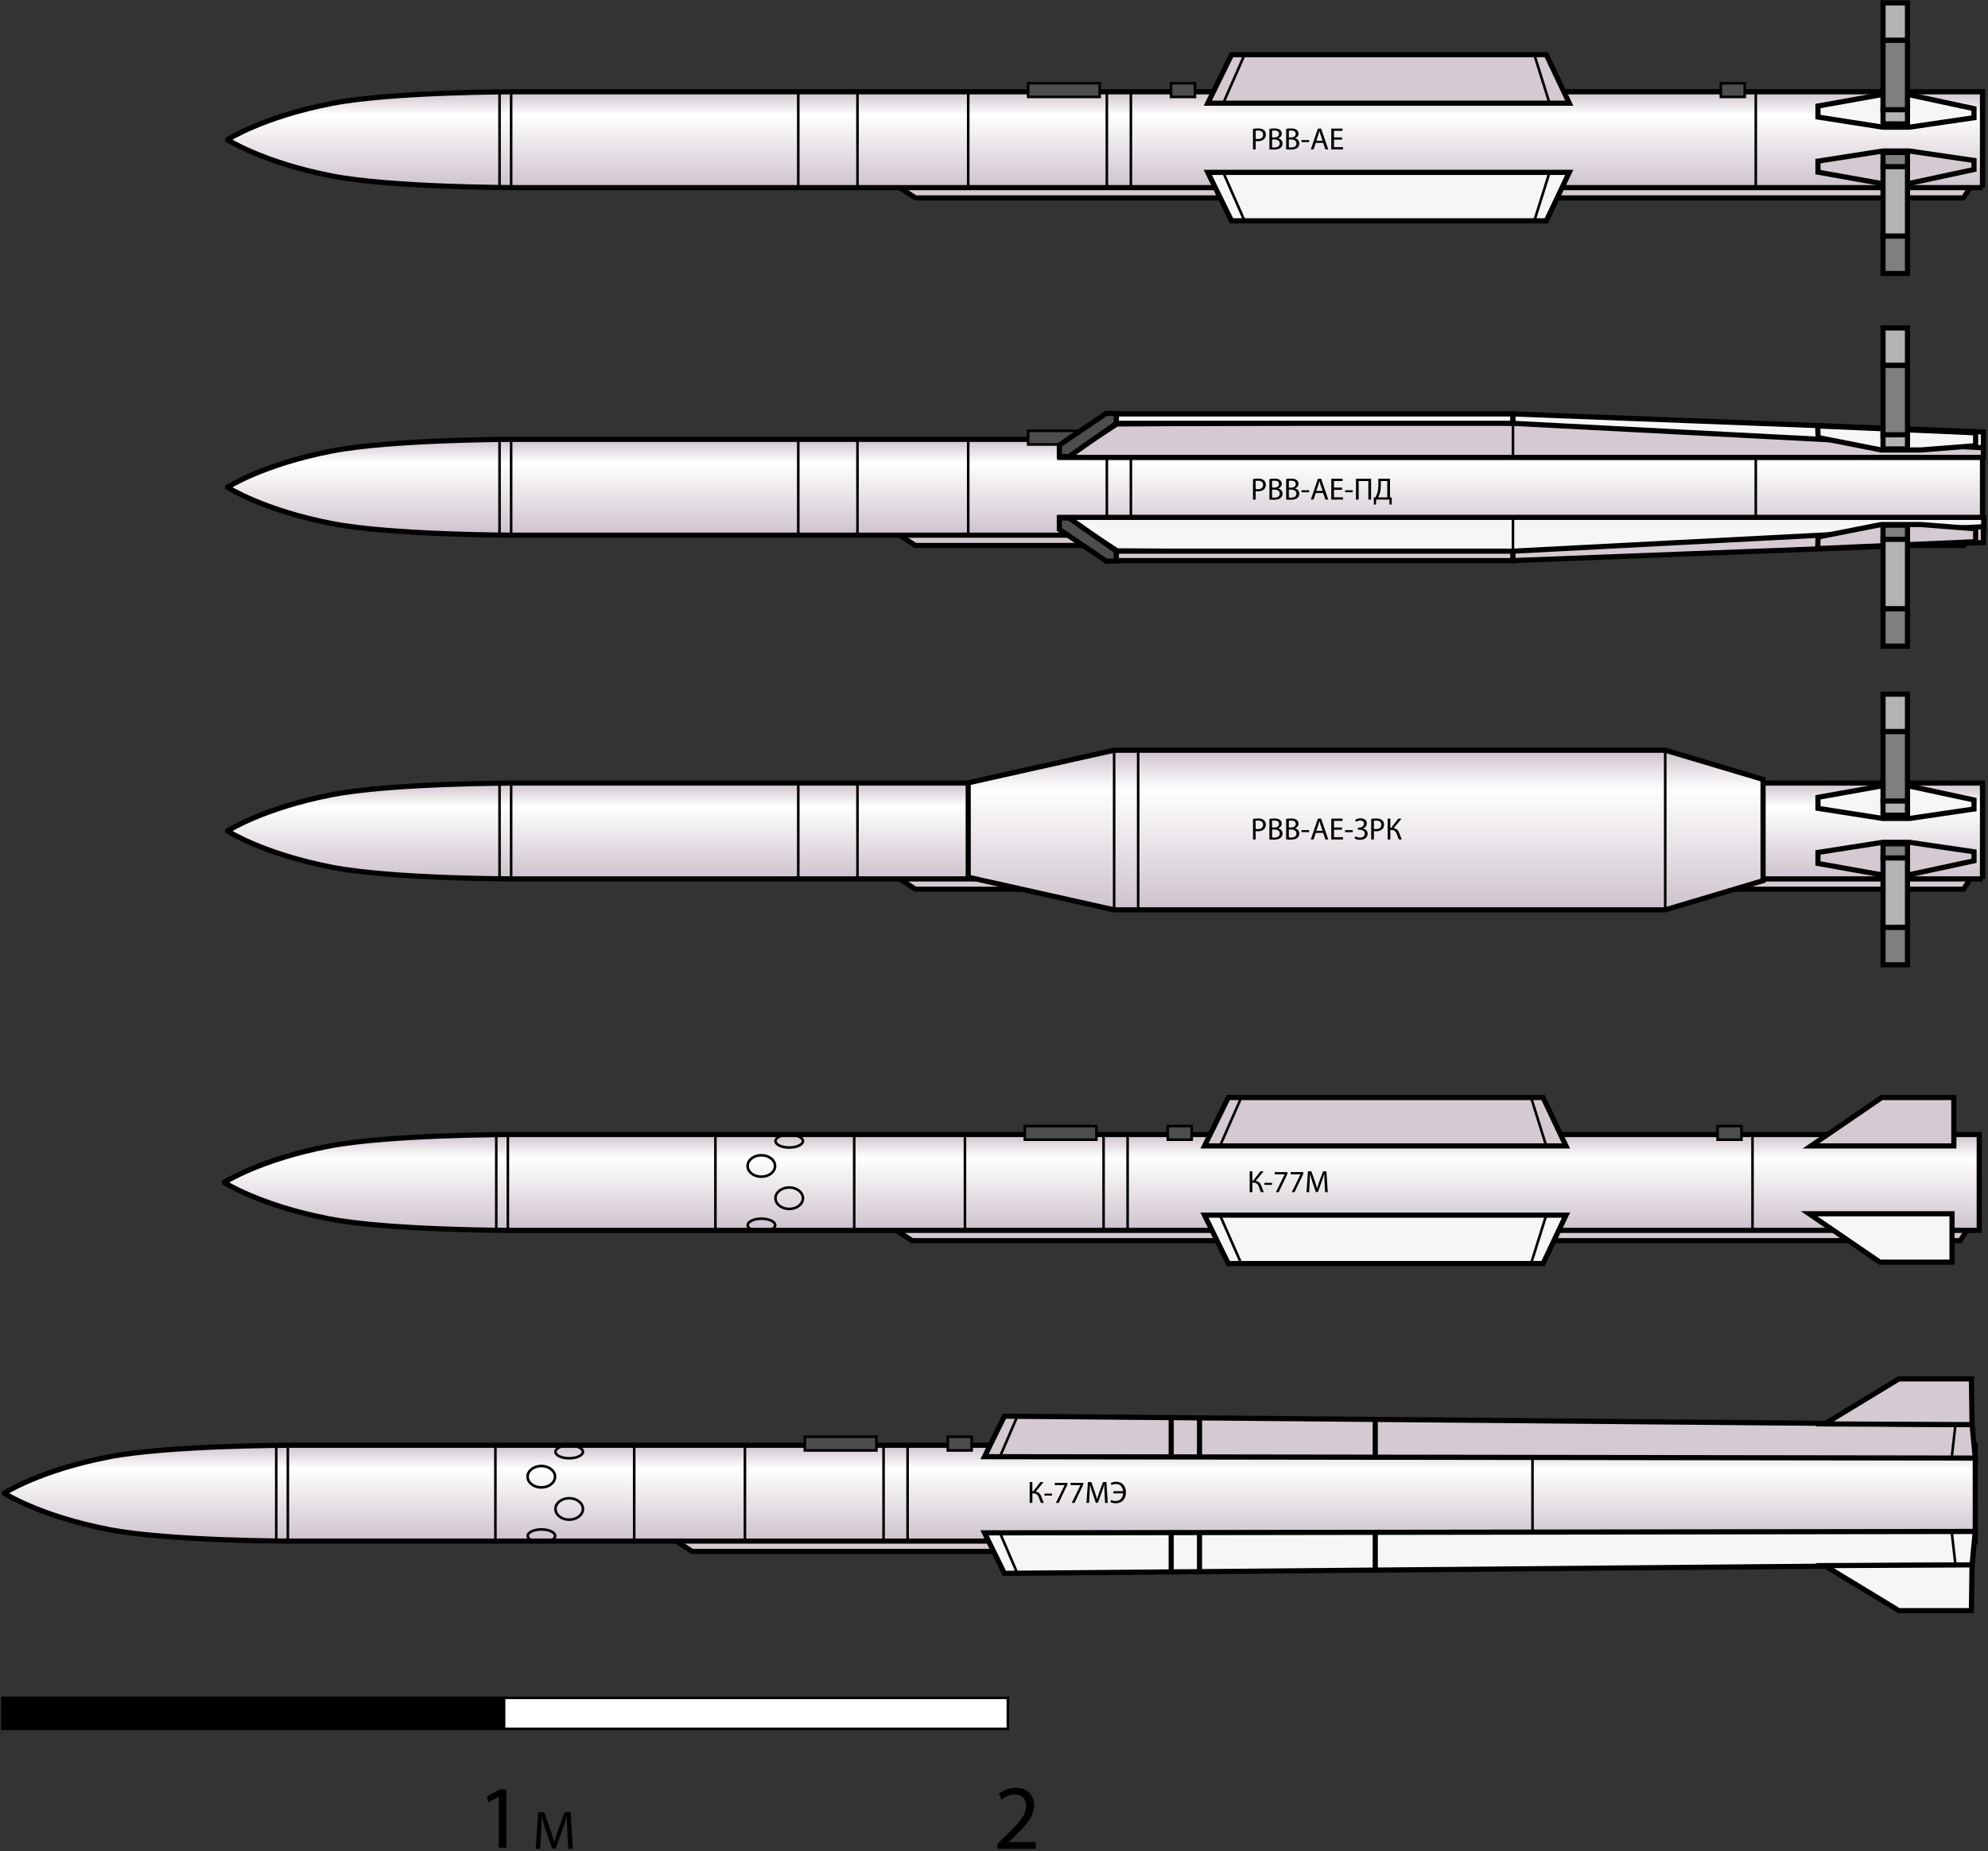 <?xml version="1.0" encoding="utf-8"?>
<!-- Generator: Adobe Illustrator 11.0, SVG Export Plug-In  -->
<!DOCTYPE svg PUBLIC "-//W3C//DTD SVG 1.0//EN"    "http://www.w3.org/TR/2001/REC-SVG-20010904/DTD/svg10.dtd">
<svg  xmlns="http://www.w3.org/2000/svg" xmlns:xlink="http://www.w3.org/1999/xlink" xmlns:a="http://ns.adobe.com/AdobeSVGViewerExtensions/3.0/"
	 width="772" height="719" viewBox="-0.388 -0.11 772 719" xml:space="preserve">
	<rect x="-0.388" y="-0.11" width="772" height="719" fill="#333333" stroke="none"/>
	<defs>
	</defs>
	<g>
		<polygon fill="#D5CAD1" stroke="#000000" stroke-width="2" points="343.599,69.25 355.099,76.75 762.099,76.75 766.599,69.75 "/>
		<g>
			<linearGradient id="XMLID_1_" gradientUnits="userSpaceOnUse" x1="428.755" y1="35.418" x2="428.755" y2="72.751">
				<stop  offset="0" style="stop-color:#CDC2CC"/>
				<stop  offset="0.247" style="stop-color:#FFFFFF"/>
				<stop  offset="1" style="stop-color:#CDC2CC"/>
				<stop  offset="1" style="stop-color:#262731"/>
				<a:midPointStop  offset="0" style="stop-color:#CDC2CC"/>
				<a:midPointStop  offset="0.5" style="stop-color:#CDC2CC"/>
				<a:midPointStop  offset="0.247" style="stop-color:#FFFFFF"/>
				<a:midPointStop  offset="0.5" style="stop-color:#FFFFFF"/>
				<a:midPointStop  offset="1" style="stop-color:#CDC2CC"/>
				<a:midPointStop  offset="0.5" style="stop-color:#CDC2CC"/>
				<a:midPointStop  offset="1" style="stop-color:#262731"/>
			</linearGradient>
			<path fill="url(#XMLID_1_)" d="M769.474,72.751H199.387c0,0-47.568,0-70.811-4.505c-26.786-5.191-40.541-14.054-40.541-14.054
				v-0.107c0,0,13.755-8.863,40.541-14.054c23.243-4.504,70.811-4.505,70.811-4.505h570.086V72.751z"/>
			<path fill="none" stroke="#000000" stroke-width="2" d="M769.474,72.751H199.387c0,0-47.568,0-70.811-4.505
				c-26.786-5.191-40.541-14.054-40.541-14.054v-0.107c0,0,13.755-8.863,40.541-14.054c23.243-4.504,70.811-4.505,70.811-4.505
				h570.086V72.751z"/>
		</g>
		<line fill="#FFFFFF" stroke="#000000" x1="193.601" y1="35.417" x2="193.601" y2="72.699"/>
		<line fill="#FFFFFF" stroke="#000000" x1="198.101" y1="35.417" x2="198.101" y2="72.699"/>
		<line fill="#FFFFFF" stroke="#000000" x1="375.601" y1="35.417" x2="375.601" y2="72.699"/>
		<line fill="#FFFFFF" stroke="#000000" x1="438.769" y1="35.417" x2="438.769" y2="72.699"/>
		<line fill="#FFFFFF" stroke="#000000" x1="681.435" y1="35.417" x2="681.435" y2="72.699"/>
		<line fill="#FFFFFF" stroke="#000000" x1="429.436" y1="35.417" x2="429.436" y2="72.699"/>
		<line fill="#FFFFFF" stroke="#000000" x1="309.601" y1="35.417" x2="309.601" y2="72.699"/>
		<line fill="#FFFFFF" stroke="#000000" x1="332.601" y1="35.417" x2="332.601" y2="72.699"/>
		<g>
			<polygon fill="#F7F6F6" points="705.585,41.064 705.585,45.344 730.747,49.281 741.103,49.281 766.18,45.601 766.18,42.091 
				741.445,36.785 729.549,36.785 "/>
			<polygon fill="none" stroke="#000000" stroke-width="2" points="705.585,41.064 705.585,45.344 730.747,49.281 741.103,49.281 
				766.18,45.601 766.18,42.091 741.445,36.785 729.549,36.785 "/>
		</g>
		<g>
			<polygon fill="#D5CAD1" points="705.585,66.752 705.585,62.473 730.747,58.536 741.103,58.536 766.18,62.216 766.18,65.725 
				741.445,71.031 729.549,71.031 "/>
			<polygon fill="none" stroke="#000000" stroke-width="2" points="705.585,66.752 705.585,62.473 730.747,58.536 741.103,58.536 
				766.18,62.216 766.18,65.725 741.445,71.031 729.549,71.031 "/>
		</g>
		<g>
			<rect x="667.868" y="32.228" fill="#4D4D4D" width="9.28" height="5.303"/> 
			<rect x="667.868" y="32.228" fill="none" stroke="#000000" width="9.28" height="5.303"/> 
		</g>
		<g>
			<rect x="454.368" y="32.228" fill="#4D4D4D" width="9.28" height="5.303"/> 
			<rect x="454.368" y="32.228" fill="none" stroke="#000000" width="9.28" height="5.303"/> 
		</g>
		<g>
			<rect x="398.868" y="32.228" fill="#4D4D4D" width="27.78" height="5.303"/> 
			<rect x="398.868" y="32.228" fill="none" stroke="#000000" width="27.78" height="5.303"/> 
		</g>
		<g>
			<polygon fill="#D5CAD1" points="468.637,39.958 609.004,39.958 600.102,21.154 477.853,21.154 "/>
			<polygon fill="none" stroke="#000000" stroke-width="2" points="468.637,39.958 609.004,39.958 600.102,21.154 477.853,21.154 
				"/>
		</g>
		<line fill="#F7F6F6" stroke="#000000" x1="474.769" y1="39.66" x2="482.899" y2="21.154"/>
		<line fill="#F7F6F6" stroke="#000000" x1="601.504" y1="40.501" x2="595.615" y2="21.715"/>
		<g>
			<polygon fill="#F7F6F6" points="468.637,66.839 609.004,66.839 600.102,85.643 477.853,85.643 "/>
			<polygon fill="none" stroke="#000000" stroke-width="2" points="468.637,66.839 609.004,66.839 600.102,85.643 477.853,85.643 
				"/>
		</g>
		<line fill="#F7F6F6" stroke="#000000" x1="474.769" y1="67.138" x2="482.899" y2="85.643"/>
		<line fill="#F7F6F6" stroke="#000000" x1="601.504" y1="66.296" x2="595.615" y2="85.082"/>
		<rect x="730.849" y="15.5" fill="#7F7F7F" stroke="#000000" stroke-width="2" width="9.5" height="27.25"/> 
		<rect x="730.849" y="1" fill="#B3B3B3" stroke="#000000" stroke-width="2" width="9.5" height="14.5"/> 
		<rect x="730.849" y="42.5" fill="#B3B3B3" stroke="#000000" stroke-width="2" width="9.5" height="5.5"/> 
		<rect x="730.849" y="64.358" fill="#B3B3B3" stroke="#000000" stroke-width="2" width="9.5" height="27.25"/> 
		<rect x="730.849" y="91.608" fill="#7F7F7F" stroke="#000000" stroke-width="2" width="9.5" height="14.5"/> 
		<rect x="730.849" y="59.108" fill="#7F7F7F" stroke="#000000" stroke-width="2" width="9.5" height="5.5"/> 
		<polygon fill="#D5CAD1" stroke="#000000" stroke-width="2" points="343.599,337.736 355.099,345.236 762.099,345.236 
			766.599,338.236 "/>
		<g>
			<linearGradient id="XMLID_2_" gradientUnits="userSpaceOnUse" x1="428.755" y1="303.904" x2="428.755" y2="341.237">
				<stop  offset="0" style="stop-color:#CDC2CC"/>
				<stop  offset="0.247" style="stop-color:#FFFFFF"/>
				<stop  offset="1" style="stop-color:#CDC2CC"/>
				<stop  offset="1" style="stop-color:#262731"/>
				<a:midPointStop  offset="0" style="stop-color:#CDC2CC"/>
				<a:midPointStop  offset="0.5" style="stop-color:#CDC2CC"/>
				<a:midPointStop  offset="0.247" style="stop-color:#FFFFFF"/>
				<a:midPointStop  offset="0.5" style="stop-color:#FFFFFF"/>
				<a:midPointStop  offset="1" style="stop-color:#CDC2CC"/>
				<a:midPointStop  offset="0.5" style="stop-color:#CDC2CC"/>
				<a:midPointStop  offset="1" style="stop-color:#262731"/>
			</linearGradient>
			<path fill="url(#XMLID_2_)" d="M769.474,341.238H199.387c0,0-47.568,0-70.811-4.505c-26.786-5.19-40.541-14.054-40.541-14.054
				v-0.107c0,0,13.755-8.863,40.541-14.055c23.243-4.504,70.811-4.505,70.811-4.505h570.086V341.238z"/>
			<path fill="none" stroke="#000000" stroke-width="2" d="M769.474,341.238H199.387c0,0-47.568,0-70.811-4.505
				c-26.786-5.19-40.541-14.054-40.541-14.054v-0.107c0,0,13.755-8.863,40.541-14.055c23.243-4.504,70.811-4.505,70.811-4.505
				h570.086V341.238z"/>
		</g>
		<line fill="#FFFFFF" stroke="#000000" x1="193.601" y1="303.904" x2="193.601" y2="341.185"/>
		<line fill="#FFFFFF" stroke="#000000" x1="198.101" y1="303.904" x2="198.101" y2="341.185"/>
		<line fill="#FFFFFF" stroke="#000000" x1="375.601" y1="303.904" x2="375.601" y2="341.185"/>
		<line fill="#FFFFFF" stroke="#000000" x1="438.769" y1="303.904" x2="438.769" y2="341.185"/>
		<line fill="#FFFFFF" stroke="#000000" x1="681.435" y1="303.904" x2="681.435" y2="341.185"/>
		<line fill="#FFFFFF" stroke="#000000" x1="429.436" y1="303.904" x2="429.436" y2="341.185"/>
		<line fill="#FFFFFF" stroke="#000000" x1="309.601" y1="303.904" x2="309.601" y2="341.185"/>
		<line fill="#FFFFFF" stroke="#000000" x1="332.601" y1="303.904" x2="332.601" y2="341.185"/>
		<g>
			<polygon fill="#F7F6F6" points="705.585,309.55 705.585,313.83 730.747,317.767 741.103,317.767 766.18,314.087 766.18,310.578 
				741.445,305.271 729.549,305.271 "/>
			<polygon fill="none" stroke="#000000" stroke-width="2" points="705.585,309.55 705.585,313.83 730.747,317.767 741.103,317.767 
				766.18,314.087 766.18,310.578 741.445,305.271 729.549,305.271 "/>
		</g>
		<g>
			<polygon fill="#D5CAD1" points="705.585,335.238 705.585,330.958 730.747,327.022 741.103,327.022 766.18,330.703 
				766.18,334.211 741.445,339.517 729.549,339.517 "/>
			<polygon fill="none" stroke="#000000" stroke-width="2" points="705.585,335.238 705.585,330.958 730.747,327.022 
				741.103,327.022 766.18,330.703 766.18,334.211 741.445,339.517 729.549,339.517 "/>
		</g>
		<g>
			<rect x="667.868" y="300.714" fill="#4D4D4D" width="9.28" height="5.303"/> 
			<rect x="667.868" y="300.714" fill="none" stroke="#000000" width="9.28" height="5.303"/> 
		</g>
		<g>
			<rect x="454.368" y="300.714" fill="#4D4D4D" width="9.28" height="5.303"/> 
			<rect x="454.368" y="300.714" fill="none" stroke="#000000" width="9.28" height="5.303"/> 
		</g>
		<g>
			<rect x="398.868" y="300.714" fill="#4D4D4D" width="27.78" height="5.303"/> 
			<rect x="398.868" y="300.714" fill="none" stroke="#000000" width="27.78" height="5.303"/> 
		</g>
		<rect x="730.849" y="283.986" fill="#7F7F7F" stroke="#000000" stroke-width="2" width="9.5" height="27.25"/> 
		<rect x="730.849" y="269.486" fill="#B3B3B3" stroke="#000000" stroke-width="2" width="9.5" height="14.5"/> 
		<rect x="730.849" y="310.986" fill="#B3B3B3" stroke="#000000" stroke-width="2" width="9.5" height="5.5"/> 
		<rect x="730.849" y="332.845" fill="#B3B3B3" stroke="#000000" stroke-width="2" width="9.5" height="27.25"/> 
		<rect x="730.849" y="360.095" fill="#7F7F7F" stroke="#000000" stroke-width="2" width="9.5" height="14.5"/> 
		<rect x="730.849" y="327.595" fill="#7F7F7F" stroke="#000000" stroke-width="2" width="9.5" height="5.5"/> 
		<polygon fill="#D5CAD1" stroke="#000000" stroke-width="2" points="343.599,204.243 355.099,211.743 762.099,211.743 
			766.599,204.743 "/>
		<g>
			<linearGradient id="XMLID_3_" gradientUnits="userSpaceOnUse" x1="428.755" y1="170.412" x2="428.755" y2="207.745">
				<stop  offset="0" style="stop-color:#CDC2CC"/>
				<stop  offset="0.247" style="stop-color:#FFFFFF"/>
				<stop  offset="1" style="stop-color:#CDC2CC"/>
				<stop  offset="1" style="stop-color:#262731"/>
				<a:midPointStop  offset="0" style="stop-color:#CDC2CC"/>
				<a:midPointStop  offset="0.5" style="stop-color:#CDC2CC"/>
				<a:midPointStop  offset="0.247" style="stop-color:#FFFFFF"/>
				<a:midPointStop  offset="0.5" style="stop-color:#FFFFFF"/>
				<a:midPointStop  offset="1" style="stop-color:#CDC2CC"/>
				<a:midPointStop  offset="0.5" style="stop-color:#CDC2CC"/>
				<a:midPointStop  offset="1" style="stop-color:#262731"/>
			</linearGradient>
			<path fill="url(#XMLID_3_)" d="M769.474,207.745H199.387c0,0-47.568,0-70.811-4.505c-26.786-5.19-40.541-14.054-40.541-14.054
				v-0.107c0,0,13.755-8.863,40.541-14.055c23.243-4.504,70.811-4.505,70.811-4.505h570.086V207.745z"/>
			<path fill="none" stroke="#000000" stroke-width="2" d="M769.474,207.745H199.387c0,0-47.568,0-70.811-4.505
				c-26.786-5.19-40.541-14.054-40.541-14.054v-0.107c0,0,13.755-8.863,40.541-14.055c23.243-4.504,70.811-4.505,70.811-4.505
				h570.086V207.745z"/>
		</g>
		<line fill="#FFFFFF" stroke="#000000" x1="193.601" y1="170.411" x2="193.601" y2="207.692"/>
		<line fill="#FFFFFF" stroke="#000000" x1="198.101" y1="170.411" x2="198.101" y2="207.692"/>
		<line fill="#FFFFFF" stroke="#000000" x1="375.601" y1="170.411" x2="375.601" y2="207.692"/>
		<line fill="#FFFFFF" stroke="#000000" x1="438.769" y1="170.411" x2="438.769" y2="207.692"/>
		<line fill="#FFFFFF" stroke="#000000" x1="681.435" y1="170.411" x2="681.435" y2="207.692"/>
		<line fill="#FFFFFF" stroke="#000000" x1="429.436" y1="170.411" x2="429.436" y2="207.692"/>
		<line fill="#FFFFFF" stroke="#000000" x1="309.601" y1="170.411" x2="309.601" y2="207.692"/>
		<line fill="#FFFFFF" stroke="#000000" x1="332.601" y1="170.411" x2="332.601" y2="207.692"/>
		<g>
			<rect x="667.868" y="167.221" fill="#4D4D4D" width="9.28" height="5.303"/> 
			<rect x="667.868" y="167.221" fill="none" stroke="#000000" width="9.28" height="5.303"/> 
		</g>
		<g>
			<rect x="454.368" y="167.221" fill="#4D4D4D" width="9.28" height="5.303"/> 
			<rect x="454.368" y="167.221" fill="none" stroke="#000000" width="9.28" height="5.303"/> 
		</g>
		<g>
			<rect x="398.868" y="167.221" fill="#4D4D4D" width="27.78" height="5.303"/> 
			<rect x="398.868" y="167.221" fill="none" stroke="#000000" width="27.78" height="5.303"/> 
		</g>
		<polygon fill="#F7F6F6" stroke="#000000" stroke-width="2" points="413.437,200.825 769.937,200.825 769.937,205.325 
			587.27,214.825 433.437,213.825 "/>
		<g>
			<polygon fill="#4D4D4D" points="414.729,201.043 410.989,201.043 410.989,205.517 429.25,217.838 433.21,217.765 433.137,213.95 
				"/>
			<polygon fill="none" stroke="#000000" stroke-width="2" points="414.729,201.043 410.989,201.043 410.989,205.517 
				429.25,217.838 433.21,217.765 433.137,213.95 "/>
		</g>
		<g>
			<rect x="433.137" y="213.95" fill="#D5CAD1" width="154.008" height="3.653"/> 
			<rect x="433.137" y="213.95" fill="none" stroke="#000000" stroke-width="2" width="154.008" height="3.653"/> 
		</g>
		<g>
			<polygon fill="#D5CAD1" points="587.145,213.95 587.145,217.604 769.812,210.604 769.812,204.45 "/>
			<polygon fill="none" stroke="#000000" stroke-width="2" points="587.145,213.95 587.145,217.604 769.812,210.604 769.812,204.45 
				"/>
		</g>
		<g>
			<polygon fill="#D5CAD1" points="705.477,212.937 705.644,208.437 730.144,203.604 745.477,203.604 766.811,205.27 
				766.811,210.27 "/>
			<polygon fill="none" stroke="#000000" stroke-width="2" points="705.477,212.937 705.644,208.437 730.144,203.604 
				745.477,203.604 766.811,205.27 766.811,210.27 "/>
		</g>
		<g>
			<polygon fill="#D5CAD1" points="413.312,177.554 769.812,177.554 769.812,173.054 587.145,163.554 433.312,164.554 "/>
			<polygon fill="none" stroke="#000000" stroke-width="2" points="413.312,177.554 769.812,177.554 769.812,173.054 
				587.145,163.554 433.312,164.554 "/>
		</g>
		<g>
			<polygon fill="#4D4D4D" points="414.729,177.211 410.989,177.211 410.989,172.737 429.25,160.416 433.21,160.489 
				433.137,164.304 "/>
			<polygon fill="none" stroke="#000000" stroke-width="2" points="414.729,177.211 410.989,177.211 410.989,172.737 
				429.25,160.416 433.21,160.489 433.137,164.304 "/>
		</g>
		<rect x="433.137" y="160.65" fill="#F7F6F6" stroke="#000000" stroke-width="2" width="154.008" height="3.653"/> 
		<polygon fill="#F7F6F6" stroke="#000000" stroke-width="2" points="587.145,164.304 587.145,160.65 769.812,167.65 
			769.812,173.804 "/>
		<polygon fill="#F7F6F6" stroke="#000000" stroke-width="2" points="705.477,165.317 705.644,169.817 730.144,174.65 
			745.477,174.65 766.811,172.984 766.811,167.984 "/>
		<rect x="730.849" y="141.744" fill="#7F7F7F" stroke="#000000" stroke-width="2" width="9.5" height="27.25"/> 
		<rect x="730.849" y="127.244" fill="#B3B3B3" stroke="#000000" stroke-width="2" width="9.5" height="14.5"/> 
		<rect x="730.849" y="168.744" fill="#B3B3B3" stroke="#000000" stroke-width="2" width="9.5" height="5.5"/> 
		<rect x="730.849" y="209.103" fill="#B3B3B3" stroke="#000000" stroke-width="2" width="9.5" height="27.25"/> 
		<rect x="730.849" y="236.353" fill="#7F7F7F" stroke="#000000" stroke-width="2" width="9.5" height="14.5"/> 
		<rect x="730.849" y="203.853" fill="#7F7F7F" stroke="#000000" stroke-width="2" width="9.5" height="5.5"/> 
		<line fill="none" stroke="#000000" x1="587.145" y1="164.304" x2="587.145" y2="176.611"/>
		<line fill="none" stroke="#000000" x1="587.145" y1="201.381" x2="587.145" y2="213.688"/>
		<g>
			<linearGradient id="XMLID_4_" gradientUnits="userSpaceOnUse" x1="529.932" y1="291.253" x2="529.932" y2="353.254">
				<stop  offset="0" style="stop-color:#CDC2CC"/>
				<stop  offset="0.247" style="stop-color:#FFFFFF"/>
				<stop  offset="1" style="stop-color:#CDC2CC"/>
				<stop  offset="1" style="stop-color:#262731"/>
				<a:midPointStop  offset="0" style="stop-color:#CDC2CC"/>
				<a:midPointStop  offset="0.5" style="stop-color:#CDC2CC"/>
				<a:midPointStop  offset="0.247" style="stop-color:#FFFFFF"/>
				<a:midPointStop  offset="0.5" style="stop-color:#FFFFFF"/>
				<a:midPointStop  offset="1" style="stop-color:#CDC2CC"/>
				<a:midPointStop  offset="0.5" style="stop-color:#CDC2CC"/>
				<a:midPointStop  offset="1" style="stop-color:#262731"/>
			</linearGradient>
			<polygon fill="url(#XMLID_4_)" points="375.599,340.587 432.265,353.254 646.265,353.254 684.265,341.92 684.265,302.587 
				646.265,291.253 432.265,291.253 375.599,303.92 "/>
			<polygon fill="none" stroke="#000000" stroke-width="2" points="375.599,340.587 432.265,353.254 646.265,353.254 
				684.265,341.92 684.265,302.587 646.265,291.253 432.265,291.253 375.599,303.92 "/>
		</g>
		<linearGradient id="XMLID_5_" gradientUnits="userSpaceOnUse" x1="646.265" y1="291.253" x2="646.265" y2="353.254">
			<stop  offset="0" style="stop-color:#CDC2CC"/>
			<stop  offset="0.247" style="stop-color:#FFFFFF"/>
			<stop  offset="1" style="stop-color:#CDC2CC"/>
			<stop  offset="1" style="stop-color:#262731"/>
			<a:midPointStop  offset="0" style="stop-color:#CDC2CC"/>
			<a:midPointStop  offset="0.5" style="stop-color:#CDC2CC"/>
			<a:midPointStop  offset="0.247" style="stop-color:#FFFFFF"/>
			<a:midPointStop  offset="0.5" style="stop-color:#FFFFFF"/>
			<a:midPointStop  offset="1" style="stop-color:#CDC2CC"/>
			<a:midPointStop  offset="0.5" style="stop-color:#CDC2CC"/>
			<a:midPointStop  offset="1" style="stop-color:#262731"/>
		</linearGradient>
		<line fill="url(#XMLID_5_)" stroke="#000000" x1="646.265" y1="291.253" x2="646.265" y2="353.254"/>
		<linearGradient id="XMLID_6_" gradientUnits="userSpaceOnUse" x1="432.265" y1="291.253" x2="432.265" y2="353.254">
			<stop  offset="0" style="stop-color:#CDC2CC"/>
			<stop  offset="0.247" style="stop-color:#FFFFFF"/>
			<stop  offset="1" style="stop-color:#CDC2CC"/>
			<stop  offset="1" style="stop-color:#262731"/>
			<a:midPointStop  offset="0" style="stop-color:#CDC2CC"/>
			<a:midPointStop  offset="0.5" style="stop-color:#CDC2CC"/>
			<a:midPointStop  offset="0.247" style="stop-color:#FFFFFF"/>
			<a:midPointStop  offset="0.5" style="stop-color:#FFFFFF"/>
			<a:midPointStop  offset="1" style="stop-color:#CDC2CC"/>
			<a:midPointStop  offset="0.5" style="stop-color:#CDC2CC"/>
			<a:midPointStop  offset="1" style="stop-color:#262731"/>
		</linearGradient>
		<line fill="url(#XMLID_6_)" stroke="#000000" x1="432.265" y1="291.253" x2="432.265" y2="353.254"/>
		<linearGradient id="XMLID_7_" gradientUnits="userSpaceOnUse" x1="441.598" y1="291.253" x2="441.598" y2="353.254">
			<stop  offset="0" style="stop-color:#CDC2CC"/>
			<stop  offset="0.247" style="stop-color:#FFFFFF"/>
			<stop  offset="1" style="stop-color:#CDC2CC"/>
			<stop  offset="1" style="stop-color:#262731"/>
			<a:midPointStop  offset="0" style="stop-color:#CDC2CC"/>
			<a:midPointStop  offset="0.5" style="stop-color:#CDC2CC"/>
			<a:midPointStop  offset="0.247" style="stop-color:#FFFFFF"/>
			<a:midPointStop  offset="0.5" style="stop-color:#FFFFFF"/>
			<a:midPointStop  offset="1" style="stop-color:#CDC2CC"/>
			<a:midPointStop  offset="0.5" style="stop-color:#CDC2CC"/>
			<a:midPointStop  offset="1" style="stop-color:#262731"/>
		</linearGradient>
		<line fill="url(#XMLID_7_)" stroke="#000000" x1="441.598" y1="291.253" x2="441.598" y2="353.254"/>
		<path d="M486.178,49.939c0.504-0.096,1.164-0.168,2.004-0.168c1.032,0,1.788,0.24,2.268,0.672c0.444,0.384,0.721,0.972,0.721,1.68
			c0,0.732-0.216,1.308-0.637,1.728c-0.552,0.588-1.451,0.888-2.472,0.888c-0.312,0-0.6-0.012-0.84-0.072v3.252h-1.044V49.939z
			 M487.222,53.815c0.228,0.06,0.516,0.084,0.864,0.084c1.26,0,2.027-0.612,2.027-1.716c0-1.068-0.756-1.584-1.907-1.584
			c-0.456,0-0.805,0.036-0.984,0.084V53.815z"/>
		<path d="M492.562,49.951c0.456-0.108,1.188-0.18,1.908-0.18c1.044,0,1.716,0.18,2.208,0.588c0.42,0.312,0.684,0.792,0.684,1.428
			c0,0.792-0.528,1.476-1.368,1.776V53.6c0.769,0.18,1.668,0.816,1.668,2.016c0,0.696-0.275,1.224-0.695,1.62
			c-0.553,0.516-1.465,0.756-2.784,0.756c-0.72,0-1.272-0.048-1.62-0.096V49.951z M493.605,53.263h0.948
			c1.092,0,1.739-0.588,1.739-1.368c0-0.936-0.708-1.32-1.764-1.32c-0.479,0-0.756,0.036-0.924,0.072V53.263z M493.605,57.127
			c0.216,0.036,0.504,0.048,0.876,0.048c1.08,0,2.076-0.396,2.076-1.572c0-1.092-0.948-1.56-2.088-1.56h-0.864V57.127z"/>
		<path d="M499.065,49.951c0.456-0.108,1.188-0.18,1.908-0.18c1.044,0,1.716,0.18,2.208,0.588c0.42,0.312,0.684,0.792,0.684,1.428
			c0,0.792-0.528,1.476-1.368,1.776V53.6c0.769,0.18,1.668,0.816,1.668,2.016c0,0.696-0.275,1.224-0.695,1.62
			c-0.553,0.516-1.465,0.756-2.784,0.756c-0.72,0-1.272-0.048-1.62-0.096V49.951z M500.109,53.263h0.948
			c1.092,0,1.739-0.588,1.739-1.368c0-0.936-0.708-1.32-1.764-1.32c-0.479,0-0.756,0.036-0.924,0.072V53.263z M500.109,57.127
			c0.216,0.036,0.504,0.048,0.876,0.048c1.08,0,2.076-0.396,2.076-1.572c0-1.092-0.948-1.56-2.088-1.56h-0.864V57.127z"/>
		<path d="M507.981,54.295v0.768h-2.964v-0.768H507.981z"/>
		<path d="M510.561,55.375l-0.84,2.544h-1.08l2.748-8.088h1.26l2.761,8.088h-1.116l-0.864-2.544H510.561z M513.213,54.56
			l-0.804-2.328c-0.168-0.528-0.288-1.008-0.408-1.476h-0.036c-0.108,0.468-0.24,0.972-0.396,1.464l-0.792,2.34H513.213z"/>
		<path d="M520.773,54.127h-3.132v2.916h3.504v0.876h-4.56v-8.088h4.38v0.876h-3.324v2.556h3.132V54.127z"/>
		<path d="M486.178,317.939c0.504-0.096,1.164-0.168,2.004-0.168c1.032,0,1.788,0.24,2.268,0.672
			c0.444,0.384,0.721,0.972,0.721,1.68c0,0.732-0.216,1.308-0.637,1.728c-0.552,0.588-1.451,0.888-2.472,0.888
			c-0.312,0-0.6-0.012-0.84-0.072v3.252h-1.044V317.939z M487.222,321.815c0.228,0.06,0.516,0.084,0.864,0.084
			c1.26,0,2.027-0.612,2.027-1.716c0-1.068-0.756-1.584-1.907-1.584c-0.456,0-0.805,0.036-0.984,0.084V321.815z"/>
		<path d="M492.562,317.951c0.456-0.108,1.188-0.18,1.908-0.18c1.044,0,1.716,0.18,2.208,0.588c0.42,0.312,0.684,0.792,0.684,1.428
			c0,0.792-0.528,1.476-1.368,1.776v0.036c0.769,0.18,1.668,0.816,1.668,2.016c0,0.696-0.275,1.224-0.695,1.62
			c-0.553,0.516-1.465,0.756-2.784,0.756c-0.72,0-1.272-0.048-1.62-0.096V317.951z M493.605,321.263h0.948
			c1.092,0,1.739-0.588,1.739-1.368c0-0.936-0.708-1.32-1.764-1.32c-0.479,0-0.756,0.036-0.924,0.072V321.263z M493.605,325.127
			c0.216,0.036,0.504,0.048,0.876,0.048c1.08,0,2.076-0.396,2.076-1.572c0-1.092-0.948-1.56-2.088-1.56h-0.864V325.127z"/>
		<path d="M499.065,317.951c0.456-0.108,1.188-0.18,1.908-0.18c1.044,0,1.716,0.18,2.208,0.588c0.42,0.312,0.684,0.792,0.684,1.428
			c0,0.792-0.528,1.476-1.368,1.776v0.036c0.769,0.18,1.668,0.816,1.668,2.016c0,0.696-0.275,1.224-0.695,1.62
			c-0.553,0.516-1.465,0.756-2.784,0.756c-0.72,0-1.272-0.048-1.62-0.096V317.951z M500.109,321.263h0.948
			c1.092,0,1.739-0.588,1.739-1.368c0-0.936-0.708-1.32-1.764-1.32c-0.479,0-0.756,0.036-0.924,0.072V321.263z M500.109,325.127
			c0.216,0.036,0.504,0.048,0.876,0.048c1.08,0,2.076-0.396,2.076-1.572c0-1.092-0.948-1.56-2.088-1.56h-0.864V325.127z"/>
		<path d="M507.981,322.295v0.768h-2.964v-0.768H507.981z"/>
		<path d="M510.561,323.375l-0.84,2.544h-1.08l2.748-8.088h1.26l2.761,8.088h-1.116l-0.864-2.544H510.561z M513.213,322.56
			l-0.804-2.328c-0.168-0.528-0.288-1.008-0.408-1.476h-0.036c-0.108,0.468-0.24,0.972-0.396,1.464l-0.792,2.34H513.213z"/>
		<path d="M520.773,322.127h-3.132v2.916h3.504v0.876h-4.56v-8.088h4.38v0.876h-3.324v2.556h3.132V322.127z"/>
		<path d="M524.913,322.295v0.768h-2.964v-0.768H524.913z"/>
		<path d="M525.873,318.312c0.553-0.36,1.248-0.612,2.137-0.612c1.403,0,2.376,0.732,2.376,1.98c0,0.996-0.732,1.752-1.656,1.98
			v0.024c1.128,0.12,1.968,0.864,1.968,2.016c0,1.68-1.464,2.352-2.939,2.352c-0.732,0-1.488-0.156-2.112-0.528l0.276-0.816
			c0.443,0.252,1.151,0.492,1.823,0.492c1.188,0,1.849-0.648,1.849-1.536c0-1.2-1.164-1.548-2.208-1.548h-0.48v-0.804h0.48
			c1.067,0,1.908-0.66,1.908-1.488c0-0.828-0.589-1.272-1.452-1.272c-0.612,0-1.236,0.252-1.681,0.528L525.873,318.312z"/>
		<path d="M532.089,317.939c0.504-0.096,1.164-0.168,2.004-0.168c1.032,0,1.788,0.24,2.268,0.672
			c0.444,0.384,0.721,0.972,0.721,1.68c0,0.732-0.216,1.308-0.637,1.728c-0.552,0.588-1.451,0.888-2.472,0.888
			c-0.312,0-0.6-0.012-0.84-0.072v3.252h-1.044V317.939z M533.133,321.815c0.228,0.06,0.516,0.084,0.864,0.084
			c1.26,0,2.027-0.612,2.027-1.716c0-1.068-0.756-1.584-1.907-1.584c-0.456,0-0.805,0.036-0.984,0.084V321.815z"/>
		<path d="M539.517,317.832v3.588h0.324l2.771-3.588h1.248l-3.06,3.708c1.344,0.18,1.859,0.996,2.268,2.088
			c0.313,0.828,0.54,1.572,0.889,2.292h-1.116c-0.3-0.552-0.517-1.272-0.744-1.908c-0.372-1.068-0.876-1.8-2.244-1.8h-0.336v3.708
			h-1.044v-8.088H539.517z"/>
		<path d="M486.178,185.939c0.504-0.096,1.164-0.168,2.004-0.168c1.032,0,1.788,0.24,2.268,0.672
			c0.444,0.384,0.721,0.972,0.721,1.68c0,0.732-0.216,1.308-0.637,1.728c-0.552,0.588-1.451,0.888-2.472,0.888
			c-0.312,0-0.6-0.012-0.84-0.072v3.252h-1.044V185.939z M487.222,189.815c0.228,0.06,0.516,0.084,0.864,0.084
			c1.26,0,2.027-0.612,2.027-1.716c0-1.068-0.756-1.584-1.907-1.584c-0.456,0-0.805,0.036-0.984,0.084V189.815z"/>
		<path d="M492.562,185.951c0.456-0.108,1.188-0.18,1.908-0.18c1.044,0,1.716,0.18,2.208,0.588c0.42,0.312,0.684,0.792,0.684,1.428
			c0,0.792-0.528,1.476-1.368,1.776v0.036c0.769,0.18,1.668,0.816,1.668,2.016c0,0.696-0.275,1.224-0.695,1.62
			c-0.553,0.516-1.465,0.756-2.784,0.756c-0.72,0-1.272-0.048-1.62-0.096V185.951z M493.605,189.263h0.948
			c1.092,0,1.739-0.588,1.739-1.368c0-0.936-0.708-1.32-1.764-1.32c-0.479,0-0.756,0.036-0.924,0.072V189.263z M493.605,193.127
			c0.216,0.036,0.504,0.048,0.876,0.048c1.08,0,2.076-0.396,2.076-1.572c0-1.092-0.948-1.56-2.088-1.56h-0.864V193.127z"/>
		<path d="M499.065,185.951c0.456-0.108,1.188-0.18,1.908-0.18c1.044,0,1.716,0.18,2.208,0.588c0.42,0.312,0.684,0.792,0.684,1.428
			c0,0.792-0.528,1.476-1.368,1.776v0.036c0.769,0.18,1.668,0.816,1.668,2.016c0,0.696-0.275,1.224-0.695,1.62
			c-0.553,0.516-1.465,0.756-2.784,0.756c-0.72,0-1.272-0.048-1.62-0.096V185.951z M500.109,189.263h0.948
			c1.092,0,1.739-0.588,1.739-1.368c0-0.936-0.708-1.32-1.764-1.32c-0.479,0-0.756,0.036-0.924,0.072V189.263z M500.109,193.127
			c0.216,0.036,0.504,0.048,0.876,0.048c1.08,0,2.076-0.396,2.076-1.572c0-1.092-0.948-1.56-2.088-1.56h-0.864V193.127z"/>
		<path d="M507.981,190.295v0.768h-2.964v-0.768H507.981z"/>
		<path d="M510.561,191.375l-0.84,2.544h-1.08l2.748-8.088h1.26l2.761,8.088h-1.116l-0.864-2.544H510.561z M513.213,190.56
			l-0.804-2.328c-0.168-0.528-0.288-1.008-0.408-1.476h-0.036c-0.108,0.468-0.24,0.972-0.396,1.464l-0.792,2.34H513.213z"/>
		<path d="M520.773,190.127h-3.132v2.916h3.504v0.876h-4.56v-8.088h4.38v0.876h-3.324v2.556h3.132V190.127z"/>
		<path d="M524.913,190.295v0.768h-2.964v-0.768H524.913z"/>
		<path d="M532.041,185.832v8.088h-1.056v-7.212h-3.756v7.212h-1.056v-8.088H532.041z"/>
		<path d="M539.386,185.832v7.236l0.708,0.024l-0.072,2.772h-0.816l-0.071-1.944h-5.101l-0.072,1.944h-0.815l-0.072-2.772
			l0.612-0.024c0.3-0.552,0.6-1.14,0.792-1.776c0.275-0.936,0.384-2.016,0.384-3.396v-2.064H539.386z M535.833,188.219
			c0,1.308-0.119,2.388-0.407,3.3c-0.168,0.564-0.433,1.104-0.66,1.536h3.563v-6.348h-2.496V188.219z"/>
		<polygon fill="#D5CAD1" stroke="#000000" stroke-width="2" points="342.328,474.242 353.828,481.742 760.827,481.742 
			765.327,474.742 "/>
		<g>
			<linearGradient id="XMLID_8_" gradientUnits="userSpaceOnUse" x1="427.483" y1="440.409" x2="427.483" y2="477.742">
				<stop  offset="0" style="stop-color:#CDC2CC"/>
				<stop  offset="0.247" style="stop-color:#FFFFFF"/>
				<stop  offset="1" style="stop-color:#CDC2CC"/>
				<stop  offset="1" style="stop-color:#262731"/>
				<a:midPointStop  offset="0" style="stop-color:#CDC2CC"/>
				<a:midPointStop  offset="0.5" style="stop-color:#CDC2CC"/>
				<a:midPointStop  offset="0.247" style="stop-color:#FFFFFF"/>
				<a:midPointStop  offset="0.5" style="stop-color:#FFFFFF"/>
				<a:midPointStop  offset="1" style="stop-color:#CDC2CC"/>
				<a:midPointStop  offset="0.5" style="stop-color:#CDC2CC"/>
				<a:midPointStop  offset="1" style="stop-color:#262731"/>
			</linearGradient>
			<path fill="url(#XMLID_8_)" d="M768.202,477.743H198.116c0,0-47.568-0.001-70.811-4.505
				c-26.786-5.191-40.541-14.055-40.541-14.055v-0.107c0,0,13.755-8.863,40.541-14.054c23.243-4.505,70.811-4.505,70.811-4.505
				h570.086V477.743z"/>
			<path fill="none" stroke="#000000" stroke-width="2" d="M768.202,477.743H198.116c0,0-47.568-0.001-70.811-4.505
				c-26.786-5.191-40.541-14.055-40.541-14.055v-0.107c0,0,13.755-8.863,40.541-14.054c23.243-4.505,70.811-4.505,70.811-4.505
				h570.086V477.743z"/>
		</g>
		<line fill="#FFFFFF" stroke="#000000" x1="192.33" y1="440.408" x2="192.33" y2="477.691"/>
		<line fill="#FFFFFF" stroke="#000000" x1="196.83" y1="440.408" x2="196.83" y2="477.691"/>
		<line fill="#FFFFFF" stroke="#000000" x1="374.33" y1="440.408" x2="374.33" y2="477.691"/>
		<line fill="#FFFFFF" stroke="#000000" x1="437.497" y1="440.408" x2="437.497" y2="477.691"/>
		<line fill="#FFFFFF" stroke="#000000" x1="680.163" y1="440.408" x2="680.163" y2="477.691"/>
		<line fill="#FFFFFF" stroke="#000000" x1="428.165" y1="440.408" x2="428.165" y2="477.691"/>
		<line fill="#FFFFFF" stroke="#000000" x1="277.429" y1="441.241" x2="277.429" y2="478.524"/>
		<line fill="#FFFFFF" stroke="#000000" x1="331.33" y1="440.408" x2="331.33" y2="477.691"/>
		<g>
			<rect x="666.597" y="437.218" fill="#4D4D4D" width="9.281" height="5.304"/> 
			<rect x="666.597" y="437.218" fill="none" stroke="#000000" width="9.281" height="5.304"/> 
		</g>
		<g>
			<rect x="453.097" y="437.218" fill="#4D4D4D" width="9.281" height="5.304"/> 
			<rect x="453.097" y="437.218" fill="none" stroke="#000000" width="9.281" height="5.304"/> 
		</g>
		<g>
			<rect x="397.597" y="437.218" fill="#4D4D4D" width="27.781" height="5.304"/> 
			<rect x="397.597" y="437.218" fill="none" stroke="#000000" width="27.781" height="5.304"/> 
		</g>
		<g>
			<polygon fill="#D5CAD1" points="467.366,444.949 607.733,444.949 598.831,426.146 476.581,426.146 "/>
			<polygon fill="none" stroke="#000000" stroke-width="2" points="467.366,444.949 607.733,444.949 598.831,426.146 
				476.581,426.146 "/>
		</g>
		<line fill="#F7F6F6" stroke="#000000" x1="473.497" y1="444.651" x2="481.628" y2="426.146"/>
		<line fill="#F7F6F6" stroke="#000000" x1="600.233" y1="445.492" x2="594.345" y2="426.707"/>
		<g>
			<polygon fill="#F7F6F6" points="467.366,471.831 607.733,471.831 598.831,490.634 476.581,490.634 "/>
			<polygon fill="none" stroke="#000000" stroke-width="2" points="467.366,471.831 607.733,471.831 598.831,490.634 
				476.581,490.634 "/>
		</g>
		<line fill="#F7F6F6" stroke="#000000" x1="473.497" y1="472.128" x2="481.628" y2="490.634"/>
		<line fill="#F7F6F6" stroke="#000000" x1="600.233" y1="471.288" x2="594.345" y2="490.074"/>
		<path d="M485.95,454.823v3.588h0.324l2.771-3.588h1.248l-3.059,3.708c1.344,0.18,1.859,0.996,2.268,2.088
			c0.313,0.828,0.539,1.571,0.889,2.292h-1.117c-0.299-0.553-0.516-1.271-0.744-1.908c-0.371-1.068-0.875-1.8-2.244-1.8h-0.336
			v3.708h-1.043v-8.088H485.95z"/>
		<path d="M493.595,459.287v0.769h-2.963v-0.769H493.595z"/>
		<path d="M499.56,455.11v0.697l-3.396,7.104h-1.08l3.371-6.9v-0.023h-3.816v-0.877H499.56z"/>
		<path d="M505.714,455.11v0.697l-3.396,7.104h-1.08l3.373-6.9v-0.023h-3.816v-0.877H505.714z"/>
		<path d="M513.995,459.358c-0.061-1.115-0.133-2.495-0.133-3.491h-0.023c-0.289,0.937-0.613,1.968-1.021,3.071l-1.428,3.925h-0.791
			l-1.32-3.853c-0.385-1.14-0.695-2.184-0.924-3.144h-0.023c-0.025,1.008-0.084,2.364-0.156,3.575l-0.217,3.469h-0.996l0.564-8.088
			h1.332l1.379,3.912c0.336,0.996,0.602,1.896,0.816,2.736h0.025c0.215-0.816,0.504-1.717,0.863-2.736l1.439-3.912h1.332
			l0.504,8.088h-1.031L513.995,459.358z"/>
		<g>
			<polygon fill="#D5CAD1" points="702.845,444.949 730.345,426.146 758.345,426.146 758.345,444.949 "/>
			<polygon fill="none" stroke="#000000" stroke-width="2" points="702.845,444.949 730.345,426.146 758.345,426.146 
				758.345,444.949 "/>
		</g>
		<g>
			<polygon fill="#F7F6F6" points="702.147,471.288 729.647,490.09 757.647,490.09 757.647,471.288 "/>
			<polygon fill="none" stroke="#000000" stroke-width="2" points="702.147,471.288 729.647,490.09 757.647,490.09 757.647,471.288 
				"/>
		</g>
		<ellipse fill="none" stroke="#000000" cx="295.262" cy="452.728" rx="5.333" ry="4.167"/> 
		<ellipse fill="none" stroke="#000000" cx="306.085" cy="465.25" rx="5.333" ry="4.167"/> 
		<ellipse fill="none" stroke="#000000" cx="306.085" cy="443.054" rx="5.333" ry="2.508"/> 
		<ellipse fill="none" stroke="#000000" cx="295.303" cy="475.713" rx="5.333" ry="2.508"/> 
		<polygon fill="#D5CAD1" stroke="#000000" stroke-width="2" points="256.89,594.922 268.39,602.422 675.39,602.422 679.89,595.422 
			"/>
		<g>
			<linearGradient id="XMLID_9_" gradientUnits="userSpaceOnUse" x1="383.998" y1="561.09" x2="383.998" y2="598.423">
				<stop  offset="0" style="stop-color:#CDC2CC"/>
				<stop  offset="0.247" style="stop-color:#FFFFFF"/>
				<stop  offset="1" style="stop-color:#CDC2CC"/>
				<stop  offset="1" style="stop-color:#262731"/>
				<a:midPointStop  offset="0" style="stop-color:#CDC2CC"/>
				<a:midPointStop  offset="0.5" style="stop-color:#CDC2CC"/>
				<a:midPointStop  offset="0.247" style="stop-color:#FFFFFF"/>
				<a:midPointStop  offset="0.5" style="stop-color:#FFFFFF"/>
				<a:midPointStop  offset="1" style="stop-color:#CDC2CC"/>
				<a:midPointStop  offset="0.5" style="stop-color:#CDC2CC"/>
				<a:midPointStop  offset="1" style="stop-color:#262731"/>
			</linearGradient>
			<path fill="url(#XMLID_9_)" d="M766.669,598.422H112.678c0,0-47.568,0-70.811-4.504c-26.786-5.191-40.541-14.055-40.541-14.055
				v-0.107c0,0,13.755-8.863,40.541-14.055c23.243-4.504,70.811-4.504,70.811-4.504h653.991V598.422z"/>
			<path fill="none" stroke="#000000" stroke-width="2" d="M766.669,598.422H112.678c0,0-47.568,0-70.811-4.504
				c-26.786-5.191-40.541-14.055-40.541-14.055v-0.107c0,0,13.755-8.863,40.541-14.055c23.243-4.504,70.811-4.504,70.811-4.504
				h653.991V598.422z"/>
		</g>
		<line fill="#FFFFFF" stroke="#000000" x1="106.892" y1="561.088" x2="106.892" y2="598.372"/>
		<line fill="#FFFFFF" stroke="#000000" x1="111.392" y1="561.088" x2="111.392" y2="598.372"/>
		<line fill="#FFFFFF" stroke="#000000" x1="288.891" y1="561.088" x2="288.891" y2="598.372"/>
		<line fill="#FFFFFF" stroke="#000000" x1="352.059" y1="561.088" x2="352.059" y2="598.372"/>
		<line fill="#FFFFFF" stroke="#000000" x1="594.726" y1="561.088" x2="594.726" y2="598.372"/>
		<line fill="#FFFFFF" stroke="#000000" x1="342.727" y1="561.088" x2="342.727" y2="598.372"/>
		<line fill="#FFFFFF" stroke="#000000" x1="191.991" y1="561.92" x2="191.991" y2="599.204"/>
		<line fill="#FFFFFF" stroke="#000000" x1="245.892" y1="561.088" x2="245.892" y2="598.372"/>
		<g>
			<rect x="581.159" y="557.899" fill="#4D4D4D" width="9.281" height="5.303"/> 
			<rect x="581.159" y="557.899" fill="none" stroke="#000000" width="9.281" height="5.303"/> 
		</g>
		<g>
			<rect x="367.659" y="557.899" fill="#4D4D4D" width="9.281" height="5.303"/> 
			<rect x="367.659" y="557.899" fill="none" stroke="#000000" width="9.281" height="5.303"/> 
		</g>
		<g>
			<rect x="312.159" y="557.899" fill="#4D4D4D" width="27.781" height="5.303"/> 
			<rect x="312.159" y="557.899" fill="none" stroke="#000000" width="27.781" height="5.303"/> 
		</g>
		<g>
			<polygon fill="#D5CAD1" points="381.928,565.629 766.669,566.172 765.419,553.187 389.634,549.906 "/>
			<polygon fill="none" stroke="#000000" stroke-width="2" points="381.928,565.629 766.669,566.172 765.419,553.187 
				389.634,549.906 "/>
		</g>
		<line fill="#F7F6F6" stroke="#000000" x1="388.06" y1="565.331" x2="394.681" y2="549.906"/>
		<line fill="#F7F6F6" stroke="#000000" x1="757.501" y1="566.172" x2="758.919" y2="553.756"/>
		<path d="M400.513,575.502v3.588h0.324l2.771-3.588h1.248l-3.06,3.709c1.344,0.18,1.859,0.996,2.268,2.088
			c0.313,0.828,0.54,1.571,0.889,2.291h-1.116c-0.3-0.552-0.517-1.271-0.744-1.908c-0.372-1.067-0.876-1.799-2.244-1.799h-0.336
			v3.707h-1.044v-8.088H400.513z"/>
		<path d="M408.157,579.967v0.768h-2.964v-0.768H408.157z"/>
		<path d="M414.121,575.791v0.696l-3.396,7.104h-1.08l3.372-6.899v-0.024H409.2v-0.876H414.121z"/>
		<path d="M420.276,575.791v0.696l-3.396,7.104h-1.08l3.372-6.899v-0.024h-3.816v-0.876H420.276z"/>
		<path d="M428.557,580.039c-0.061-1.116-0.133-2.495-0.133-3.491H428.4c-0.288,0.936-0.612,1.967-1.021,3.071l-1.428,3.925h-0.792
			l-1.32-3.853c-0.384-1.14-0.695-2.185-0.924-3.144h-0.023c-0.024,1.008-0.084,2.363-0.156,3.575l-0.216,3.468h-0.996l0.563-8.088
			h1.332l1.38,3.912c0.336,0.996,0.601,1.896,0.816,2.736h0.024c0.216-0.816,0.504-1.717,0.863-2.736l1.44-3.912h1.332l0.504,8.088
			h-1.032L428.557,580.039z"/>
		<path d="M431.964,579.031h3.756c-0.132-1.571-1.092-2.796-2.76-2.796c-0.66,0-1.225,0.18-1.74,0.396l-0.252-0.793
			c0.576-0.264,1.271-0.468,2.052-0.468c2.532,0,3.828,1.836,3.828,4.177c0,2.664-1.74,4.176-3.9,4.176
			c-0.792,0-1.536-0.156-2.111-0.408l0.228-0.84c0.468,0.216,1.14,0.371,1.752,0.371c1.776,0,2.844-1.295,2.916-2.976h-3.768
			V579.031z"/>
		<g>
			<polygon fill="#D5CAD1" points="708.185,552.907 737.001,535.422 765.169,535.422 765.419,553.187 "/>
			<polygon fill="none" stroke="#000000" stroke-width="2" points="708.185,552.907 737.001,535.422 765.169,535.422 
				765.419,553.187 "/>
		</g>
		<ellipse fill="none" stroke="#000000" cx="209.824" cy="573.409" rx="5.333" ry="4.166"/> 
		<ellipse fill="none" stroke="#000000" cx="220.647" cy="585.93" rx="5.333" ry="4.166"/> 
		<ellipse fill="none" stroke="#000000" cx="220.647" cy="563.735" rx="5.333" ry="2.508"/> 
		<ellipse fill="none" stroke="#000000" cx="209.865" cy="596.393" rx="5.333" ry="2.508"/> 
		<line fill="none" stroke="#000000" stroke-width="2" x1="454.423" y1="550.471" x2="454.423" y2="565.731"/>
		<line fill="none" stroke="#000000" stroke-width="2" x1="465.417" y1="550.568" x2="465.417" y2="565.746"/>
		<line fill="none" stroke="#000000" stroke-width="2" x1="533.665" y1="551.164" x2="533.665" y2="565.746"/>
		<g>
			<polygon fill="#F7F6F6" points="381.928,595.214 766.669,594.671 765.419,607.657 389.634,610.938 "/>
			<polygon fill="none" stroke="#000000" stroke-width="2" points="381.928,595.214 766.669,594.671 765.419,607.657 
				389.634,610.938 "/>
		</g>
		<line fill="#F7F6F6" stroke="#000000" x1="388.06" y1="595.513" x2="394.681" y2="610.938"/>
		<line fill="#F7F6F6" stroke="#000000" x1="757.501" y1="594.671" x2="758.919" y2="607.087"/>
		<g>
			<polygon fill="#F7F6F6" points="708.185,607.937 737.001,625.421 765.169,625.421 765.419,607.657 "/>
			<polygon fill="none" stroke="#000000" stroke-width="2" points="708.185,607.937 737.001,625.421 765.169,625.421 
				765.419,607.657 "/>
		</g>
		<line fill="none" stroke="#000000" stroke-width="2" x1="454.423" y1="610.373" x2="454.423" y2="595.113"/>
		<line fill="none" stroke="#000000" stroke-width="2" x1="465.417" y1="610.276" x2="465.417" y2="595.098"/>
		<line fill="none" stroke="#000000" stroke-width="2" x1="533.665" y1="609.68" x2="533.665" y2="595.098"/>
		<rect x="0.5" y="659.308" stroke="#000000" width="195.651" height="12.031"/> 
		<rect x="195.352" y="659.308" fill="#FFFFFF" stroke="#000000" width="195.651" height="12.031"/> 
		<path d="M193.308,697.737h-0.07l-3.927,2.119l-0.59-2.328l4.933-2.641h2.607v22.585h-2.954V697.737z"/>
		<path d="M386.927,717.909v-1.934l2.471-2.399c5.943-5.657,8.664-8.665,8.664-12.173c0-2.363-1.109-4.548-4.582-4.548
			c-2.113,0-3.868,1.075-4.941,1.969l-1.004-2.219c1.576-1.325,3.904-2.363,6.59-2.363c4.977,0,7.088,3.437,7.088,6.767
			c0,4.297-3.113,7.77-8.02,12.496l-1.826,1.719v0.072h10.419v2.613H386.927z"/>
		<path d="M219.952,711.681c-0.104-1.957-0.231-4.377-0.231-6.122h-0.042c-0.505,1.641-1.073,3.45-1.788,5.386l-2.504,6.88h-1.389
			l-2.314-6.754c-0.673-1.999-1.22-3.829-1.621-5.512h-0.042c-0.042,1.767-0.147,4.145-0.274,6.27l-0.378,6.08h-1.746l0.989-14.182
			h2.335l2.419,6.859c0.589,1.747,1.052,3.324,1.431,4.797h0.042c0.379-1.43,0.884-3.008,1.516-4.797l2.524-6.859h2.335
			l0.884,14.182h-1.81L219.952,711.681z"/>
	</g>
</svg>
